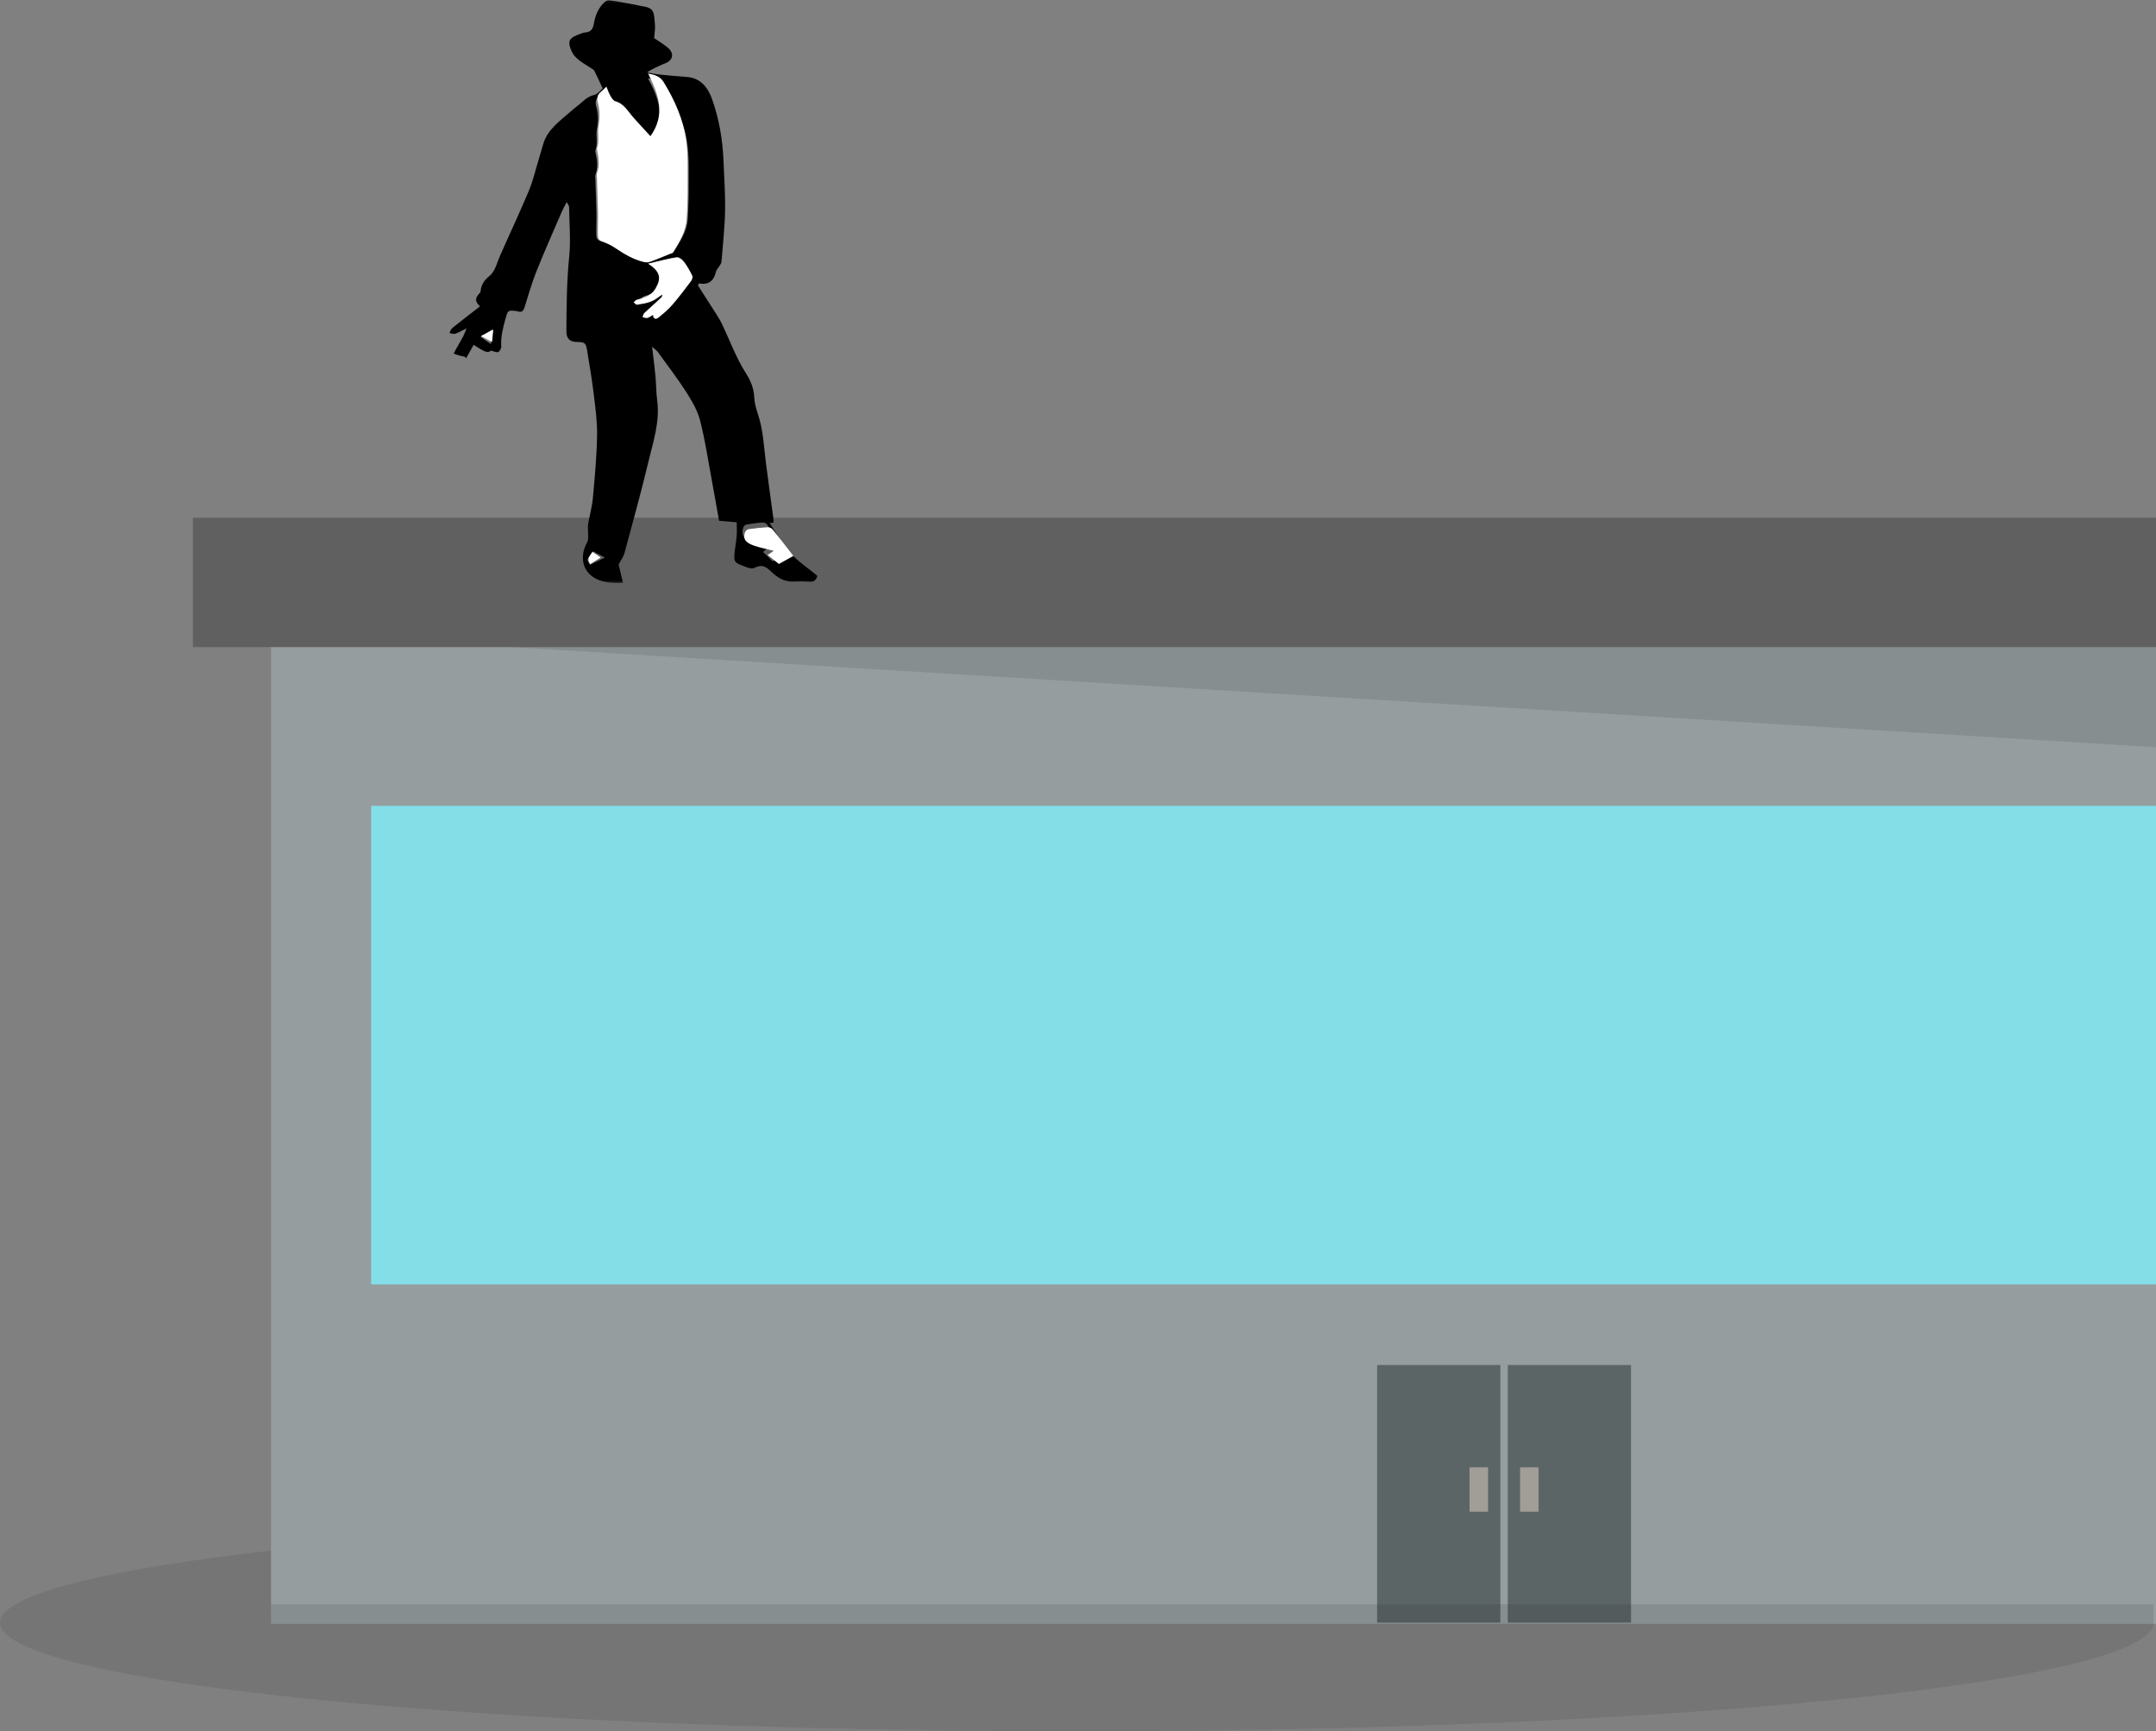 <?xml version="1.0" encoding="UTF-8"?>
<svg width="883px" height="709px" viewBox="0 0 883 709" version="1.1" xmlns="http://www.w3.org/2000/svg" xmlns:xlink="http://www.w3.org/1999/xlink">
    <rect x="0" y="0" width="883" height="709" fill="#808080" stroke="none"/>
    <!-- Generator: Sketch 52.6 (67491) - http://www.bohemiancoding.com/sketch -->
    <title>Group 12 Copy</title>
    <desc>Created with Sketch.</desc>
    <defs>
        <polygon id="path-1" points="0 0.084 150.859 0.084 150.859 238.726 0 238.726"></polygon>
    </defs>
    <g id="Page-2" stroke="none" stroke-width="1" fill="none" fill-rule="evenodd">
        <g id="Desktop-HD" transform="translate(-1037, -4591)">
            <g id="Group-12-Copy" transform="translate(1037, 4591)">
                <g id="Oval_5_" opacity="0.11" transform="translate(0, 620)" fill="#231F20">
                    <ellipse id="Oval" cx="441" cy="44.5" rx="441" ry="44.5"></ellipse>
                </g>
                <polygon id="Rectangle-path_11_" fill="#959D9E" points="111 212 883 212 883 665 111 665"></polygon>
                <polygon id="Shape_14_" fill="#000000" opacity="0.1" points="883 212 111 212 111 259 883 306"></polygon>
                <g id="Group_4_" transform="translate(564, 559)">
                    <polygon id="Rectangle-path_42_" fill="#5C6566" points="0.01 0 50.486 0 50.486 105.495 0.01 105.495"></polygon>
                    <polygon id="Rectangle-path_43_" fill="#A19E97" points="37.867 41.895 45.438 41.895 45.438 60.067 37.867 60.067"></polygon>
                    <polygon id="Rectangle-path_44_" fill="#5C6566" points="53.514 0 103.99 0 103.99 105.495 53.514 105.495"></polygon>
                    <polygon id="Rectangle-path_45_" fill="#A19E97" points="58.562 41.895 66.133 41.895 66.133 60.067 58.562 60.067"></polygon>
                </g>
                <polygon id="Rectangle-path_51_" fill="#000000" opacity="0.1" points="111 657 882 657 882 665 111 665"></polygon>
                <rect id="Rectangle" fill="#616060" x="79" y="212" width="804" height="53"></rect>
                <g id="Group-14" transform="translate(184, 0)">
                    <g id="Group-3">
                        <mask id="mask-2" fill="white">
                            <use xlink:href="#path-1"></use>
                        </mask>
                        <g id="Clip-2"></g>
                        <path d="M17.565,134.88 C15.734,136.066 14.323,136.98 12.814,137.956 C14.421,139.045 15.756,139.95 17.082,140.848 C17.236,138.958 17.377,137.208 17.565,134.88 M58.936,225.772 C56.206,228.971 56.16,229.233 57.646,231.315 C59.657,230.328 61.603,229.373 63.738,228.325 C62.059,227.432 60.485,226.595 58.936,225.772 M137.698,226.411 C135.28,222.646 132.837,218.774 130.298,214.971 C129.945,214.443 129.103,213.925 128.521,213.963 C126.223,214.113 123.927,214.42 121.655,214.826 C121.162,214.914 120.538,215.573 120.38,216.101 C119.519,218.972 120.436,220.683 123.761,222.03 C125.907,222.901 128.183,223.428 130.668,224.192 C129.856,224.875 129.182,225.442 128.491,226.022 C130.022,227.508 131.376,228.821 132.494,229.905 C134.355,228.656 136.02,227.538 137.698,226.411 M83.43,107.618 C87.709,110.587 88.213,113.176 85.986,117.242 C84.552,119.86 82.13,120.639 79.615,121.395 C79.169,121.53 78.832,122.049 78.445,122.391 C78.854,122.714 79.315,123.366 79.662,123.305 C81.34,123.013 83.07,122.733 84.62,122.052 C85.979,121.456 87.123,120.334 88.362,119.445 C88.396,119.992 88.265,120.393 88.004,120.655 C86.051,122.612 84.05,124.518 82.126,126.505 C81.783,126.86 81.733,127.521 81.548,128.04 C82.108,128.167 82.723,128.507 83.215,128.37 C83.9,128.179 84.493,127.631 85.179,127.203 C85.282,128.967 86.283,128.926 87.107,128.199 C88.803,126.703 90.492,125.139 91.897,123.36 C94.197,120.451 96.3,117.37 98.404,114.302 C98.777,113.758 99.081,112.766 98.852,112.25 C98.037,110.411 97.115,108.581 95.955,106.962 C95.357,106.129 94.077,105.142 93.264,105.275 C90.111,105.788 87.022,106.722 83.43,107.618 M63.824,37.239 C62.997,37.972 62.392,38.578 61.72,39.09 C60.236,40.222 59.599,41.454 60.186,43.522 C61.053,46.577 61.107,49.667 60.469,52.928 C59.924,55.709 60.993,58.754 59.839,61.593 C59.765,61.777 59.804,62.034 59.85,62.242 C60.544,65.383 61.056,68.511 59.82,71.658 C59.649,72.091 59.801,72.663 59.817,73.17 C59.972,77.889 60.175,82.607 60.268,87.328 C60.325,90.161 60.154,92.998 60.199,95.832 C60.218,97.038 60.334,98.195 61.894,98.694 C63.794,99.302 65.701,100.106 67.381,101.196 C71.213,103.684 75.131,105.917 79.592,106.897 C80.432,107.082 81.417,107.094 82.22,106.821 C84.988,105.881 87.704,104.782 90.439,103.738 C90.947,103.545 91.675,103.482 91.915,103.099 C94.51,98.959 97.335,94.863 97.667,89.726 C97.961,85.16 98.081,80.574 98.055,75.998 C98.023,70.258 98.279,64.441 97.481,58.799 C96.276,50.277 92.611,42.621 87.966,35.483 C86.448,33.148 84.237,32.518 81.401,32.061 C85.759,40.252 88.964,48.224 82.367,56.936 C79.985,54.48 77.652,52.108 75.358,49.695 C72.987,47.201 71.27,43.958 67.552,43.054 C66.706,42.848 65.974,41.658 65.42,40.767 C64.782,39.741 64.398,38.544 63.824,37.239 M101.848,116.89 C104.505,121.035 107.178,125.169 109.809,129.332 C110.563,130.526 111.263,131.769 111.869,133.049 C114.96,139.573 117.467,146.488 121.291,152.507 C123.424,155.867 124.724,158.87 124.904,162.77 C125.013,165.124 125.713,167.504 126.463,169.759 C128.618,176.238 128.843,183.025 129.703,189.717 C130.675,197.277 131.741,204.824 132.752,212.379 C132.818,212.872 132.761,213.383 132.761,213.965 C132.306,214.033 131.863,214.099 131.198,214.198 C134.091,218.451 136.491,222.913 139.764,226.525 C142.978,230.069 147.08,232.749 150.859,235.863 C150.29,237.458 149.34,238.387 147.456,238.245 C145.287,238.08 143.096,238.057 140.924,238.169 C136.997,238.373 134.072,236.276 131.446,233.719 C129.368,231.694 127.639,231.218 125.104,232.505 C124.551,232.785 123.78,232.841 123.169,232.709 C122.148,232.488 121.17,232.042 120.18,231.673 C116.783,230.405 116.483,229.966 116.856,226.255 C117.081,224.016 117.531,221.799 117.706,219.558 C117.849,217.716 117.735,215.853 117.735,213.879 C115.275,213.674 112.983,213.484 110.503,213.278 C109.507,207.718 108.542,202.158 107.51,196.612 C105.994,188.472 104.789,180.243 102.737,172.249 C101.679,168.132 99.402,164.216 97.093,160.611 C93.458,154.935 89.347,149.585 85.392,144.133 C84.866,143.407 84.074,142.889 83.061,141.958 C83.569,146.316 84.089,150.207 84.458,154.113 C84.765,157.364 84.706,160.661 85.141,163.89 C86.329,172.701 83.513,180.9 81.539,189.169 C78.558,201.659 75.12,214.033 71.775,226.428 C71.365,227.95 70.334,229.293 69.354,231.173 C69.807,233.066 70.438,235.702 71.149,238.67 C66.471,238.872 62.191,238.639 58.675,236.145 C54.157,232.939 53.678,227.061 56.4,222.276 C57.272,220.745 56.712,218.338 56.8,216.332 C56.825,215.776 56.75,215.204 56.849,214.664 C57.517,210.982 58.512,207.335 58.851,203.623 C59.618,195.235 60.386,186.821 60.533,178.406 C60.632,172.697 59.836,166.948 59.152,161.254 C58.443,155.345 57.418,149.475 56.472,143.598 C55.962,140.428 55.493,140.087 52.298,140.053 C49.321,140.022 47.945,138.627 47.967,135.572 C48.038,125.46 48.08,115.372 49.108,105.269 C49.795,98.508 49.172,91.602 49.076,84.761 C49.069,84.234 48.585,83.715 48.107,82.761 C47.293,84.332 46.634,85.43 46.13,86.601 C42.614,94.764 38.985,102.88 35.69,111.138 C33.766,115.957 32.362,121.001 30.787,125.965 C30.324,127.422 29.561,128.01 28.123,127.519 C27.991,127.474 27.851,127.443 27.712,127.424 C24.047,126.926 23.997,127.014 22.991,130.682 C21.989,134.333 21.029,137.956 21.291,141.832 C21.343,142.609 20.719,143.831 20.083,144.148 C19.454,144.462 18.414,143.89 17.066,143.603 C15.738,144.618 14.885,144.396 9.977,141.223 C8.944,143.061 7.903,144.913 6.862,146.764 C6.71,146.534 6.557,146.304 6.404,146.074 C5.618,145.911 4.821,145.788 4.049,145.575 C3.285,145.363 2.545,145.059 1.793,144.795 C2.129,144.165 2.454,143.529 2.803,142.907 C3.784,141.156 4.813,139.432 5.746,137.656 C6.237,136.722 6.569,135.699 7.076,134.463 C5.425,135.274 3.989,136.136 2.448,136.664 C1.74,136.907 0.823,136.493 -0,136.377 C0.426,135.667 0.704,134.759 1.302,134.278 C5.003,131.305 8.776,128.428 12.578,125.478 C10.569,123.486 10.515,122.268 12.037,120.512 C12.357,120.143 12.794,119.714 12.833,119.28 C13.061,116.721 14.26,114.796 16.184,113.266 C18.864,111.135 19.447,107.789 20.746,104.838 C24.65,95.968 28.794,87.208 32.538,78.266 C34.257,74.163 35.268,69.739 36.581,65.455 C37.219,63.375 37.836,61.288 38.426,59.193 C40.192,52.928 45.284,49.639 49.655,45.715 C51.296,44.243 53.098,42.964 54.734,41.486 C56.123,40.23 57.512,39.309 59.42,38.861 C60.799,38.538 61.905,36.971 62.827,36.211 C61.602,33.581 60.575,31.254 59.422,28.995 C59.163,28.488 58.476,28.202 57.965,27.848 C55.024,25.813 51.615,24.431 49.988,20.712 C48.477,17.257 48.947,15.686 52.42,14.349 C53.536,13.919 54.673,13.361 55.83,13.269 C58.106,13.089 58.869,11.7 59.224,9.647 C59.79,6.368 60.973,3.357 63.419,1.072 C63.965,0.561 64.838,0.002 65.476,0.094 C69.154,0.624 72.807,1.34 76.467,2.003 C77.089,2.116 77.697,2.322 78.322,2.409 C83.876,3.18 83.806,4.431 84.247,10.191 C84.388,12.044 84.01,13.94 83.887,15.586 C85.903,16.983 87.879,18.107 89.57,19.581 C92.228,21.899 91.657,24.686 88.435,25.928 C88.107,26.054 87.778,26.181 87.456,26.322 C85.33,27.251 83.205,28.185 80.996,29.651 C82.548,29.93 84.091,30.306 85.655,30.47 C89.488,30.873 93.325,31.258 97.17,31.504 C102.96,31.876 105.98,35.875 107.706,40.801 C110.466,48.682 111.928,56.924 112.282,65.332 C112.575,72.311 113.087,79.3 112.958,86.274 C112.83,93.242 112.043,100.198 111.489,107.154 C111.441,107.75 111.014,108.334 110.695,108.881 C110.223,109.688 109.42,110.392 109.229,111.253 C108.383,115.05 106.204,116.777 102.249,116.075 C102.115,116.346 101.982,116.618 101.848,116.89" id="Fill-1" fill="#000000" mask="url(#mask-2)"></path>
                    </g>
                    <path d="M64.367,35.464 C64.925,36.81 65.298,38.044 65.918,39.103 C66.457,40.022 67.167,41.249 67.989,41.461 C71.6,42.393 73.268,45.737 75.571,48.31 C77.799,50.798 80.066,53.244 82.38,55.777 C88.788,46.793 85.675,38.571 81.441,30.125 C84.197,30.596 86.344,31.246 87.819,33.654 C92.331,41.015 95.89,48.91 97.061,57.699 C97.836,63.517 97.588,69.515 97.619,75.434 C97.644,80.153 97.528,84.883 97.242,89.591 C96.92,94.888 94.175,99.113 91.655,103.383 C91.421,103.778 90.714,103.842 90.221,104.042 C87.565,105.118 84.926,106.252 82.237,107.221 C81.457,107.502 80.5,107.489 79.685,107.299 C75.351,106.288 71.546,103.985 67.823,101.42 C66.191,100.295 64.339,99.467 62.492,98.839 C60.978,98.325 60.865,97.131 60.846,95.888 C60.803,92.966 60.968,90.04 60.914,87.118 C60.823,82.25 60.625,77.385 60.475,72.518 C60.459,71.995 60.313,71.405 60.478,70.959 C61.679,67.714 61.182,64.488 60.507,61.249 C60.463,61.034 60.425,60.769 60.497,60.58 C61.617,57.652 60.579,54.511 61.108,51.644 C61.729,48.28 61.677,45.094 60.834,41.944 C60.264,39.812 60.882,38.54 62.324,37.374 C62.977,36.845 63.565,36.22 64.367,35.464" id="Fill-4" fill="#FFFFFF"></path>
                    <path d="M81.373,107.964 C85.605,107.002 89.244,106 92.957,105.45 C93.915,105.308 95.423,106.367 96.127,107.26 C97.495,108.995 98.58,110.958 99.54,112.932 C99.81,113.484 99.452,114.548 99.013,115.131 C96.534,118.422 94.056,121.726 91.348,124.847 C89.692,126.755 87.703,128.431 85.705,130.036 C84.734,130.816 83.555,130.859 83.433,128.968 C82.625,129.427 81.927,130.015 81.12,130.219 C80.54,130.366 79.815,130.002 79.155,129.865 C79.374,129.309 79.433,128.601 79.837,128.22 C82.103,126.088 84.461,124.045 86.761,121.945 C87.068,121.664 87.222,121.234 87.182,120.648 C85.723,121.602 84.375,122.804 82.775,123.444 C80.949,124.173 78.911,124.474 76.933,124.788 C76.526,124.853 75.981,124.153 75.5,123.807 C75.957,123.441 76.353,122.883 76.878,122.74 C79.842,121.927 82.694,121.092 84.384,118.285 C87.007,113.925 86.413,111.148 81.373,107.964" id="Fill-6" fill="#FFFFFF"></path>
                    <path d="M140.933,227.657 C139.016,228.722 137.114,229.778 134.988,230.958 C133.711,229.934 132.164,228.693 130.415,227.29 C131.204,226.742 131.974,226.206 132.901,225.561 C130.063,224.84 127.463,224.341 125.011,223.519 C121.212,222.246 120.164,220.629 121.148,217.917 C121.328,217.419 122.041,216.796 122.605,216.713 C125.2,216.329 127.823,216.039 130.449,215.898 C131.114,215.862 132.076,216.351 132.479,216.85 C135.379,220.442 138.17,224.1 140.933,227.657" id="Fill-8" fill="#FFFFFF"></path>
                    <path d="M58.614,226 C59.717,226.746 60.838,227.504 62.033,228.313 C60.512,229.262 59.127,230.127 57.695,231.021 C56.637,229.135 56.67,228.898 58.614,226" id="Fill-10" fill="#FFFFFF"></path>
                    <path d="M18.033,135 C17.834,136.959 17.685,138.431 17.522,140.021 C16.117,139.265 14.702,138.504 13,137.588 C14.599,136.766 16.094,135.998 18.033,135" id="Fill-12" fill="#FFFFFF"></path>
                </g>
                <rect id="Rectangle" fill="#83DEE8" x="152" y="330" width="731" height="196"></rect>
            </g>
        </g>
    </g>
</svg>